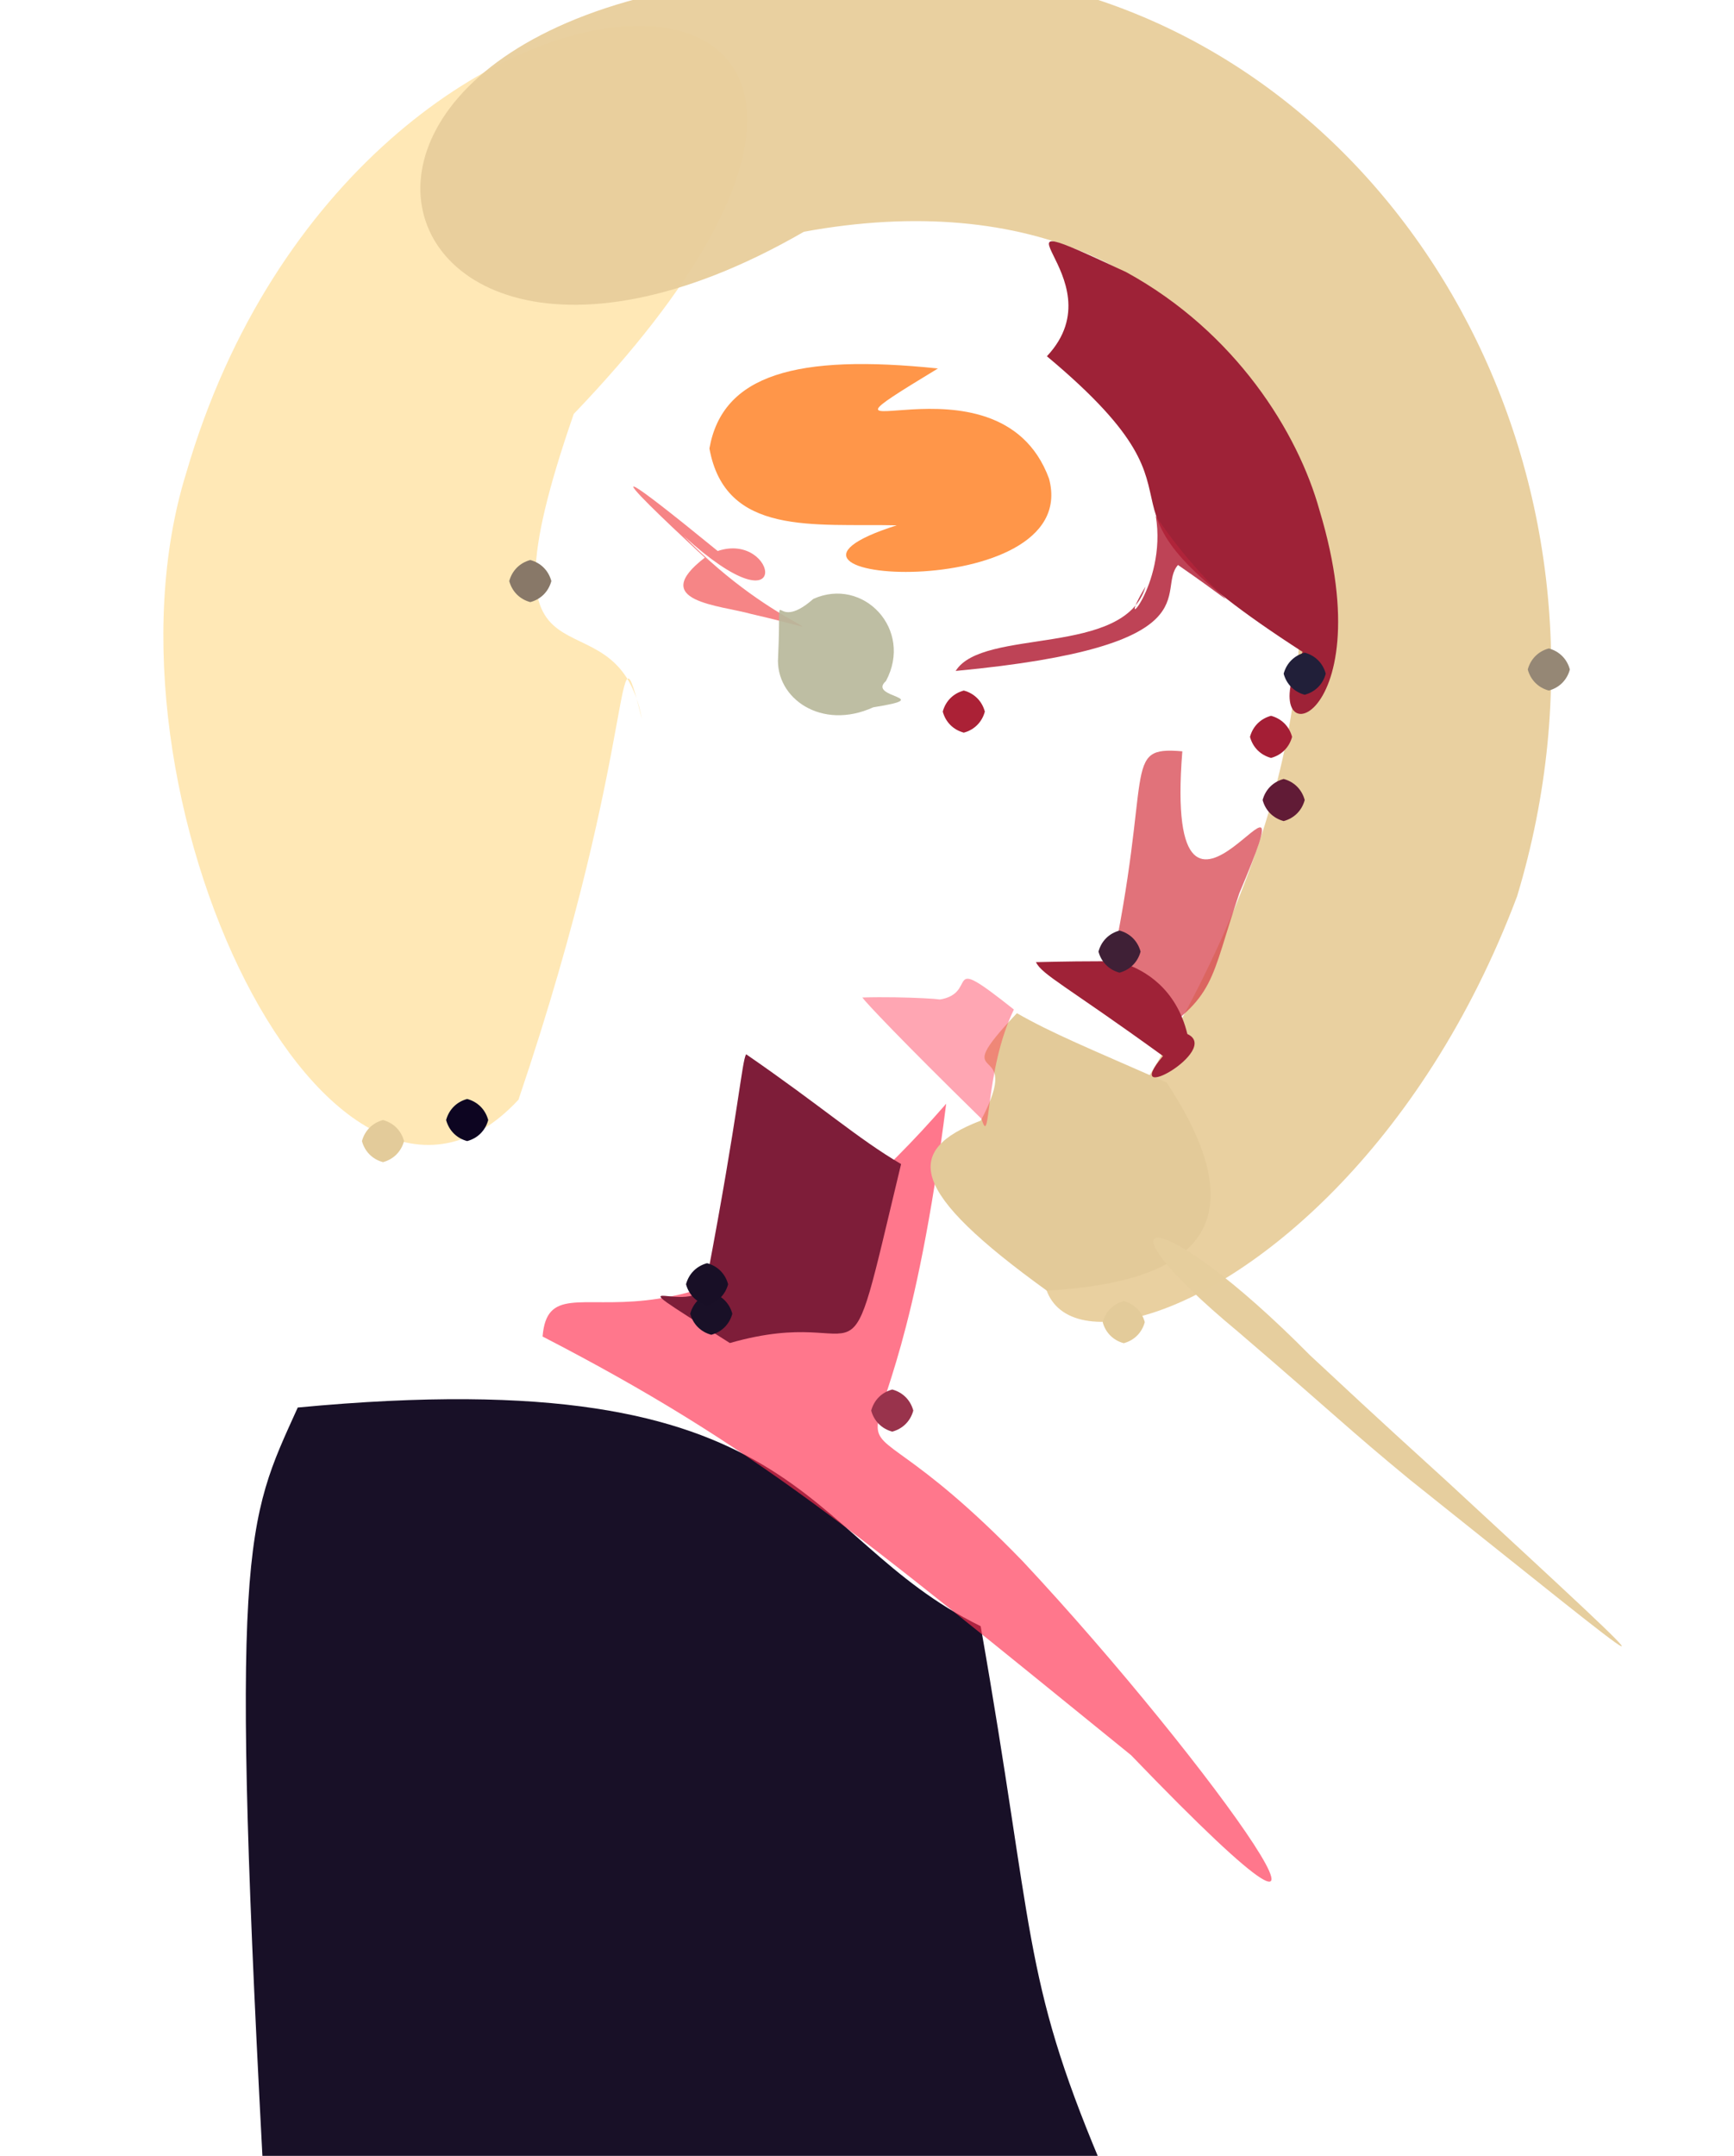 <?xml version="1.0" ?>
<svg xmlns="http://www.w3.org/2000/svg" version="1.1" width="412" height="512">
  <defs/>
  <g>
    <path d="M 233.008 386.208 C 245.797 458.895 242.814 469.148 261.304 513.176 C 90.105 515.881 86.583 512.211 63.081 525.537 C 54.348 366.131 58.367 361.649 70.746 334.277 C 192.748 322.705 189.065 364.675 233.008 386.208" stroke-width="0.0" fill="rgb(24, 16, 39)" opacity="1" stroke="rgb(163, 25, 31)" stroke-opacity="0.088" stroke-linecap="round" stroke-linejoin="round"/>
    <path d="M 152.53 170.777 C 145.535 143.587 152.721 173.99 123.196 261.167 C 79.176 308.556 20.566 188.373 44.265 112.266 C 85.34 -28.811 254.401 -24.874 136.326 98.305 C 110.977 171.282 146.104 137.28 152.53 170.777" stroke-width="0.0" fill="rgb(255, 229, 170)" opacity="0.848" stroke="rgb(32, 199, 121)" stroke-opacity="0.491" stroke-linecap="round" stroke-linejoin="round"/>
    <path d="M 360.463 212.86 C 315.241 332.857 197.857 343.597 271.637 257.843 C 349.079 131.814 297.582 35.49 191.006 55.041 C 73.592 122.823 45.756 -31.994 252.631 -2.488 C 336.526 19.776 389.734 116.015 360.463 212.86" stroke-width="0.0" fill="rgb(232, 206, 156)" opacity="0.956" stroke="rgb(42, 172, 194)" stroke-opacity="0.227" stroke-linecap="round" stroke-linejoin="round"/>
    <path d="M 242.991 370.778 C 287.46 418.3 336.359 487.12 268.733 416.834 C 202.9 363.436 179.199 343.387 128.915 317.413 C 130.839 294.439 160.657 335.882 224.813 262.127 C 210.375 375.979 189.818 315.893 242.991 370.778" stroke-width="0.0" fill="rgb(255, 47, 78)" opacity="0.652" stroke="rgb(199, 157, 123)" stroke-opacity="0.044" stroke-linecap="round" stroke-linejoin="round"/>
    <path d="M 313.52 121.206 C 329.351 173.632 296.577 181.071 309.494 154.818 C 249.334 116.046 294.985 123.203 248.742 84.609 C 266.66 65.533 228.606 46.429 267.614 64.642 C 293.606 78.889 308.393 102.716 313.52 121.206" stroke-width="0.0" fill="rgb(158, 34, 55)" opacity="1.0" stroke="rgb(188, 39, 241)" stroke-opacity="0.383" stroke-linecap="round" stroke-linejoin="round"/>
    <path d="M 249.25 113.673 C 257.441 144.108 169.907 138.449 213.067 124.76 C 193.373 124.32 172.357 127.422 168.559 106.51 C 171.659 88.966 189.197 84.009 222.854 87.511 C 183.385 111.446 237.161 80.777 249.25 113.673" stroke-width="0.0" fill="rgb(255, 143, 61)" opacity="0.936" stroke="rgb(139, 92, 87)" stroke-opacity="0.045" stroke-linecap="round" stroke-linejoin="round"/>
    <path d="M 277.191 257.083 C 302.974 296.184 276.242 304.898 248.729 306.528 C 216.01 282.908 214.5 273.273 233.038 266.133 C 243.938 245.579 223.85 259.332 241.622 240.631 C 250.022 245.421 258.312 248.792 277.191 257.083" stroke-width="0.0" fill="rgb(227, 202, 153)" opacity="0.993" stroke="rgb(64, 142, 134)" stroke-opacity="0.575" stroke-linecap="round" stroke-linejoin="round"/>
    <path d="M 214.099 276.455 C 199.848 335.67 208.428 308.948 173.417 318.958 C 140.456 298.116 166.951 315.115 168.009 303.428 C 175.561 263.646 176.241 252.167 177.278 250.377 C 195.249 262.751 203.812 270.437 214.099 276.455" stroke-width="0.0" fill="rgb(126, 29, 57)" opacity="1.0" stroke="rgb(222, 222, 136)" stroke-opacity="0.166" stroke-linecap="round" stroke-linejoin="round"/>
    <path d="M 294.472 212.117 C 287.344 233.128 289.185 236.628 272.397 247.362 C 260.231 239.424 258.387 237.172 263.665 231.596 C 274.186 182.74 266.265 177.173 280.923 178.432 C 276.098 238.778 313.332 167.597 294.472 212.117" stroke-width="0.0" fill="rgb(215, 62, 73)" opacity="0.727" stroke="rgb(72, 205, 196)" stroke-opacity="0.073" stroke-linecap="round" stroke-linejoin="round"/>
    <path d="M 343.882 351.886 C 403.899 407.333 396.84 400.732 335.061 351.475 C 319.928 339.013 317.885 336.616 294.137 316.261 C 258.054 286.337 274.664 284.857 311.235 321.841 C 320.682 330.588 323.838 333.677 343.882 351.886" stroke-width="0.0" fill="rgb(229, 205, 157)" opacity="0.992" stroke="rgb(126, 107, 0)" stroke-opacity="0.883" stroke-linecap="round" stroke-linejoin="round"/>
    <path d="M 162.447 127.28 C 185.043 150.546 203.77 151.595 178.512 145.82 C 171.033 143.709 153.852 142.905 167.458 132.446 C 176.267 140.423 122.883 91.959 170.527 130.86 C 184.759 126.056 188.962 151.379 162.447 127.28" stroke-width="0.0" fill="rgb(243, 95, 97)" opacity="0.759" stroke="rgb(198, 221, 96)" stroke-opacity="0.71" stroke-linecap="round" stroke-linejoin="round"/>
    <path d="M 210.493 161.759 C 205.875 165.805 222.831 165.542 207.49 167.98 C 195.207 173.583 184.188 165.832 184.875 156.075 C 185.81 135.537 182.844 151.383 193.251 142.234 C 205.12 136.9 217.085 149.488 210.493 161.759" stroke-width="0.0" fill="rgb(184, 184, 155)" opacity="0.921" stroke="rgb(41, 153, 170)" stroke-opacity="0.623" stroke-linecap="round" stroke-linejoin="round"/>
    <path d="M 279.893 134.179 C 274.507 140.28 289.157 153.49 227.064 159.344 C 233.557 148.96 267.247 156.154 272.173 139.315 C 264.259 152.448 277.436 139.313 274.61 122.511 C 287.649 142.014 301.584 149.178 279.893 134.179" stroke-width="0.0" fill="rgb(180, 37, 59)" opacity="0.856" stroke="rgb(225, 199, 225)" stroke-opacity="0.588" stroke-linecap="round" stroke-linejoin="round"/>
    <path d="M 282.119 245.571 C 290.331 249.325 265.816 263.221 276.334 250.799 C 253.107 233.979 247.695 231.576 246.129 228.504 C 262.062 228.136 263.546 228.382 268.528 228.301 C 252.119 228.375 276.851 223.926 282.119 245.571" stroke-width="0.0" fill="rgb(159, 34, 55)" opacity="1.0" stroke="rgb(132, 58, 166)" stroke-opacity="0.251" stroke-linecap="round" stroke-linejoin="round"/>
    <path d="M 240.899 239.755 C 233.862 254.279 235.468 273.27 233.217 265.727 C 213.865 246.764 205.728 238.091 204.89 236.899 C 214.97 236.578 228.022 237.471 221.954 237.536 C 233.774 236.7 222.601 225.214 240.899 239.755" stroke-width="0.0" fill="rgb(255, 39, 72)" opacity="0.414" stroke="rgb(188, 100, 48)" stroke-opacity="0.462" stroke-linecap="round" stroke-linejoin="round"/>
    <path d="M 96.0 271.0 C 95.33 273.5 93.5 275.33 91.0 276.0 C 88.5 275.33 86.67 273.5 86.0 271.0 C 86.67 268.5 88.5 266.67 91.0 266.0 C 93.5 266.67 95.33 268.5 96.0 271.0" stroke-width="0.0" fill="rgb(227, 203, 154)" opacity="1.0" stroke="rgb(54, 219, 173)" stroke-opacity="0.589" stroke-linecap="round" stroke-linejoin="round"/>
    <path d="M 174.0 312.0 C 173.33 314.5 171.5 316.33 169.0 317.0 C 166.5 316.33 164.67 314.5 164.0 312.0 C 164.67 309.5 166.5 307.67 169.0 307.0 C 171.5 307.67 173.33 309.5 174.0 312.0" stroke-width="0.0" fill="rgb(25, 16, 39)" opacity="1.0" stroke="rgb(41, 163, 217)" stroke-opacity="0.028" stroke-linecap="round" stroke-linejoin="round"/>
    <path d="M 307.0 175.0 C 306.33 177.5 304.5 179.33 302.0 180.0 C 299.5 179.33 297.67 177.5 297.0 175.0 C 297.67 172.5 299.5 170.67 302.0 170.0 C 304.5 170.67 306.33 172.5 307.0 175.0" stroke-width="0.0" fill="rgb(164, 30, 53)" opacity="1.0" stroke="rgb(39, 124, 178)" stroke-opacity="0.414" stroke-linecap="round" stroke-linejoin="round"/>
    <path d="M 116.0 266.0 C 115.33 268.5 113.5 270.33 111.0 271.0 C 108.5 270.33 106.67 268.5 106.0 266.0 C 106.67 263.5 108.5 261.67 111.0 261.0 C 113.5 261.67 115.33 263.5 116.0 266.0" stroke-width="0.0" fill="rgb(13, 5, 33)" opacity="1.0" stroke="rgb(97, 184, 77)" stroke-opacity="0.935" stroke-linecap="round" stroke-linejoin="round"/>
    <path d="M 234.0 169.0 C 233.33 171.5 231.5 173.33 229.0 174.0 C 226.5 173.33 224.67 171.5 224.0 169.0 C 224.67 166.5 226.5 164.67 229.0 164.0 C 231.5 164.67 233.33 166.5 234.0 169.0" stroke-width="0.0" fill="rgb(171, 33, 54)" opacity="1.0" stroke="rgb(50, 112, 94)" stroke-opacity="0.521" stroke-linecap="round" stroke-linejoin="round"/>
    <path d="M 310.0 190.0 C 309.33 192.5 307.5 194.33 305.0 195.0 C 302.5 194.33 300.67 192.5 300.0 190.0 C 300.67 187.5 302.5 185.67 305.0 185.0 C 307.5 185.67 309.33 187.5 310.0 190.0" stroke-width="0.0" fill="rgb(97, 27, 54)" opacity="1.0" stroke="rgb(232, 42, 150)" stroke-opacity="0.063" stroke-linecap="round" stroke-linejoin="round"/>
    <path d="M 315.0 160.0 C 314.33 162.5 312.5 164.33 310.0 165.0 C 307.5 164.33 305.67 162.5 305.0 160.0 C 305.67 157.5 307.5 155.67 310.0 155.0 C 312.5 155.67 314.33 157.5 315.0 160.0" stroke-width="0.0" fill="rgb(33, 31, 57)" opacity="1.0" stroke="rgb(9, 117, 125)" stroke-opacity="0.454" stroke-linecap="round" stroke-linejoin="round"/>
    <path d="M 373.0 159.0 C 372.33 161.5 370.5 163.33 368.0 164.0 C 365.5 163.33 363.67 161.5 363.0 159.0 C 363.67 156.5 365.5 154.67 368.0 154.0 C 370.5 154.67 372.33 156.5 373.0 159.0" stroke-width="0.0" fill="rgb(149, 135, 117)" opacity="1.0" stroke="rgb(251, 249, 179)" stroke-opacity="0.873" stroke-linecap="round" stroke-linejoin="round"/>
    <path d="M 272.0 314.0 C 271.33 316.5 269.5 318.33 267.0 319.0 C 264.5 318.33 262.67 316.5 262.0 314.0 C 262.67 311.5 264.5 309.67 267.0 309.0 C 269.5 309.67 271.33 311.5 272.0 314.0" stroke-width="0.0" fill="rgb(227, 203, 154)" opacity="1.0" stroke="rgb(93, 159, 212)" stroke-opacity="0.448" stroke-linecap="round" stroke-linejoin="round"/>
    <path d="M 271.0 226.0 C 270.33 228.5 268.5 230.33 266.0 231.0 C 263.5 230.33 261.67 228.5 261.0 226.0 C 261.67 223.5 263.5 221.67 266.0 221.0 C 268.5 221.67 270.33 223.5 271.0 226.0" stroke-width="0.0" fill="rgb(63, 32, 54)" opacity="1.0" stroke="rgb(26, 34, 239)" stroke-opacity="0.042" stroke-linecap="round" stroke-linejoin="round"/>
    <path d="M 173.0 305.0 C 172.33 307.5 170.5 309.33 168.0 310.0 C 165.5 309.33 163.67 307.5 163.0 305.0 C 163.67 302.5 165.5 300.67 168.0 300.0 C 170.5 300.67 172.33 302.5 173.0 305.0" stroke-width="0.0" fill="rgb(24, 15, 38)" opacity="1.0" stroke="rgb(114, 23, 29)" stroke-opacity="0.486" stroke-linecap="round" stroke-linejoin="round"/>
    <path d="M 131.0 138.0 C 130.33 140.5 128.5 142.33 126.0 143.0 C 123.5 142.33 121.67 140.5 121.0 138.0 C 121.67 135.5 123.5 133.67 126.0 133.0 C 128.5 133.67 130.33 135.5 131.0 138.0" stroke-width="0.0" fill="rgb(136, 120, 104)" opacity="1.0" stroke="rgb(77, 184, 54)" stroke-opacity="0.719" stroke-linecap="round" stroke-linejoin="round"/>
    <path d="M 217.0 335.0 C 216.33 337.5 214.5 339.33 212.0 340.0 C 209.5 339.33 207.67 337.5 207.0 335.0 C 207.67 332.5 209.5 330.67 212.0 330.0 C 214.5 330.67 216.33 332.5 217.0 335.0" stroke-width="0.0" fill="rgb(153, 51, 76)" opacity="1.0" stroke="rgb(210, 106, 197)" stroke-opacity="0.697" stroke-linecap="round" stroke-linejoin="round"/>
  </g>
</svg>
